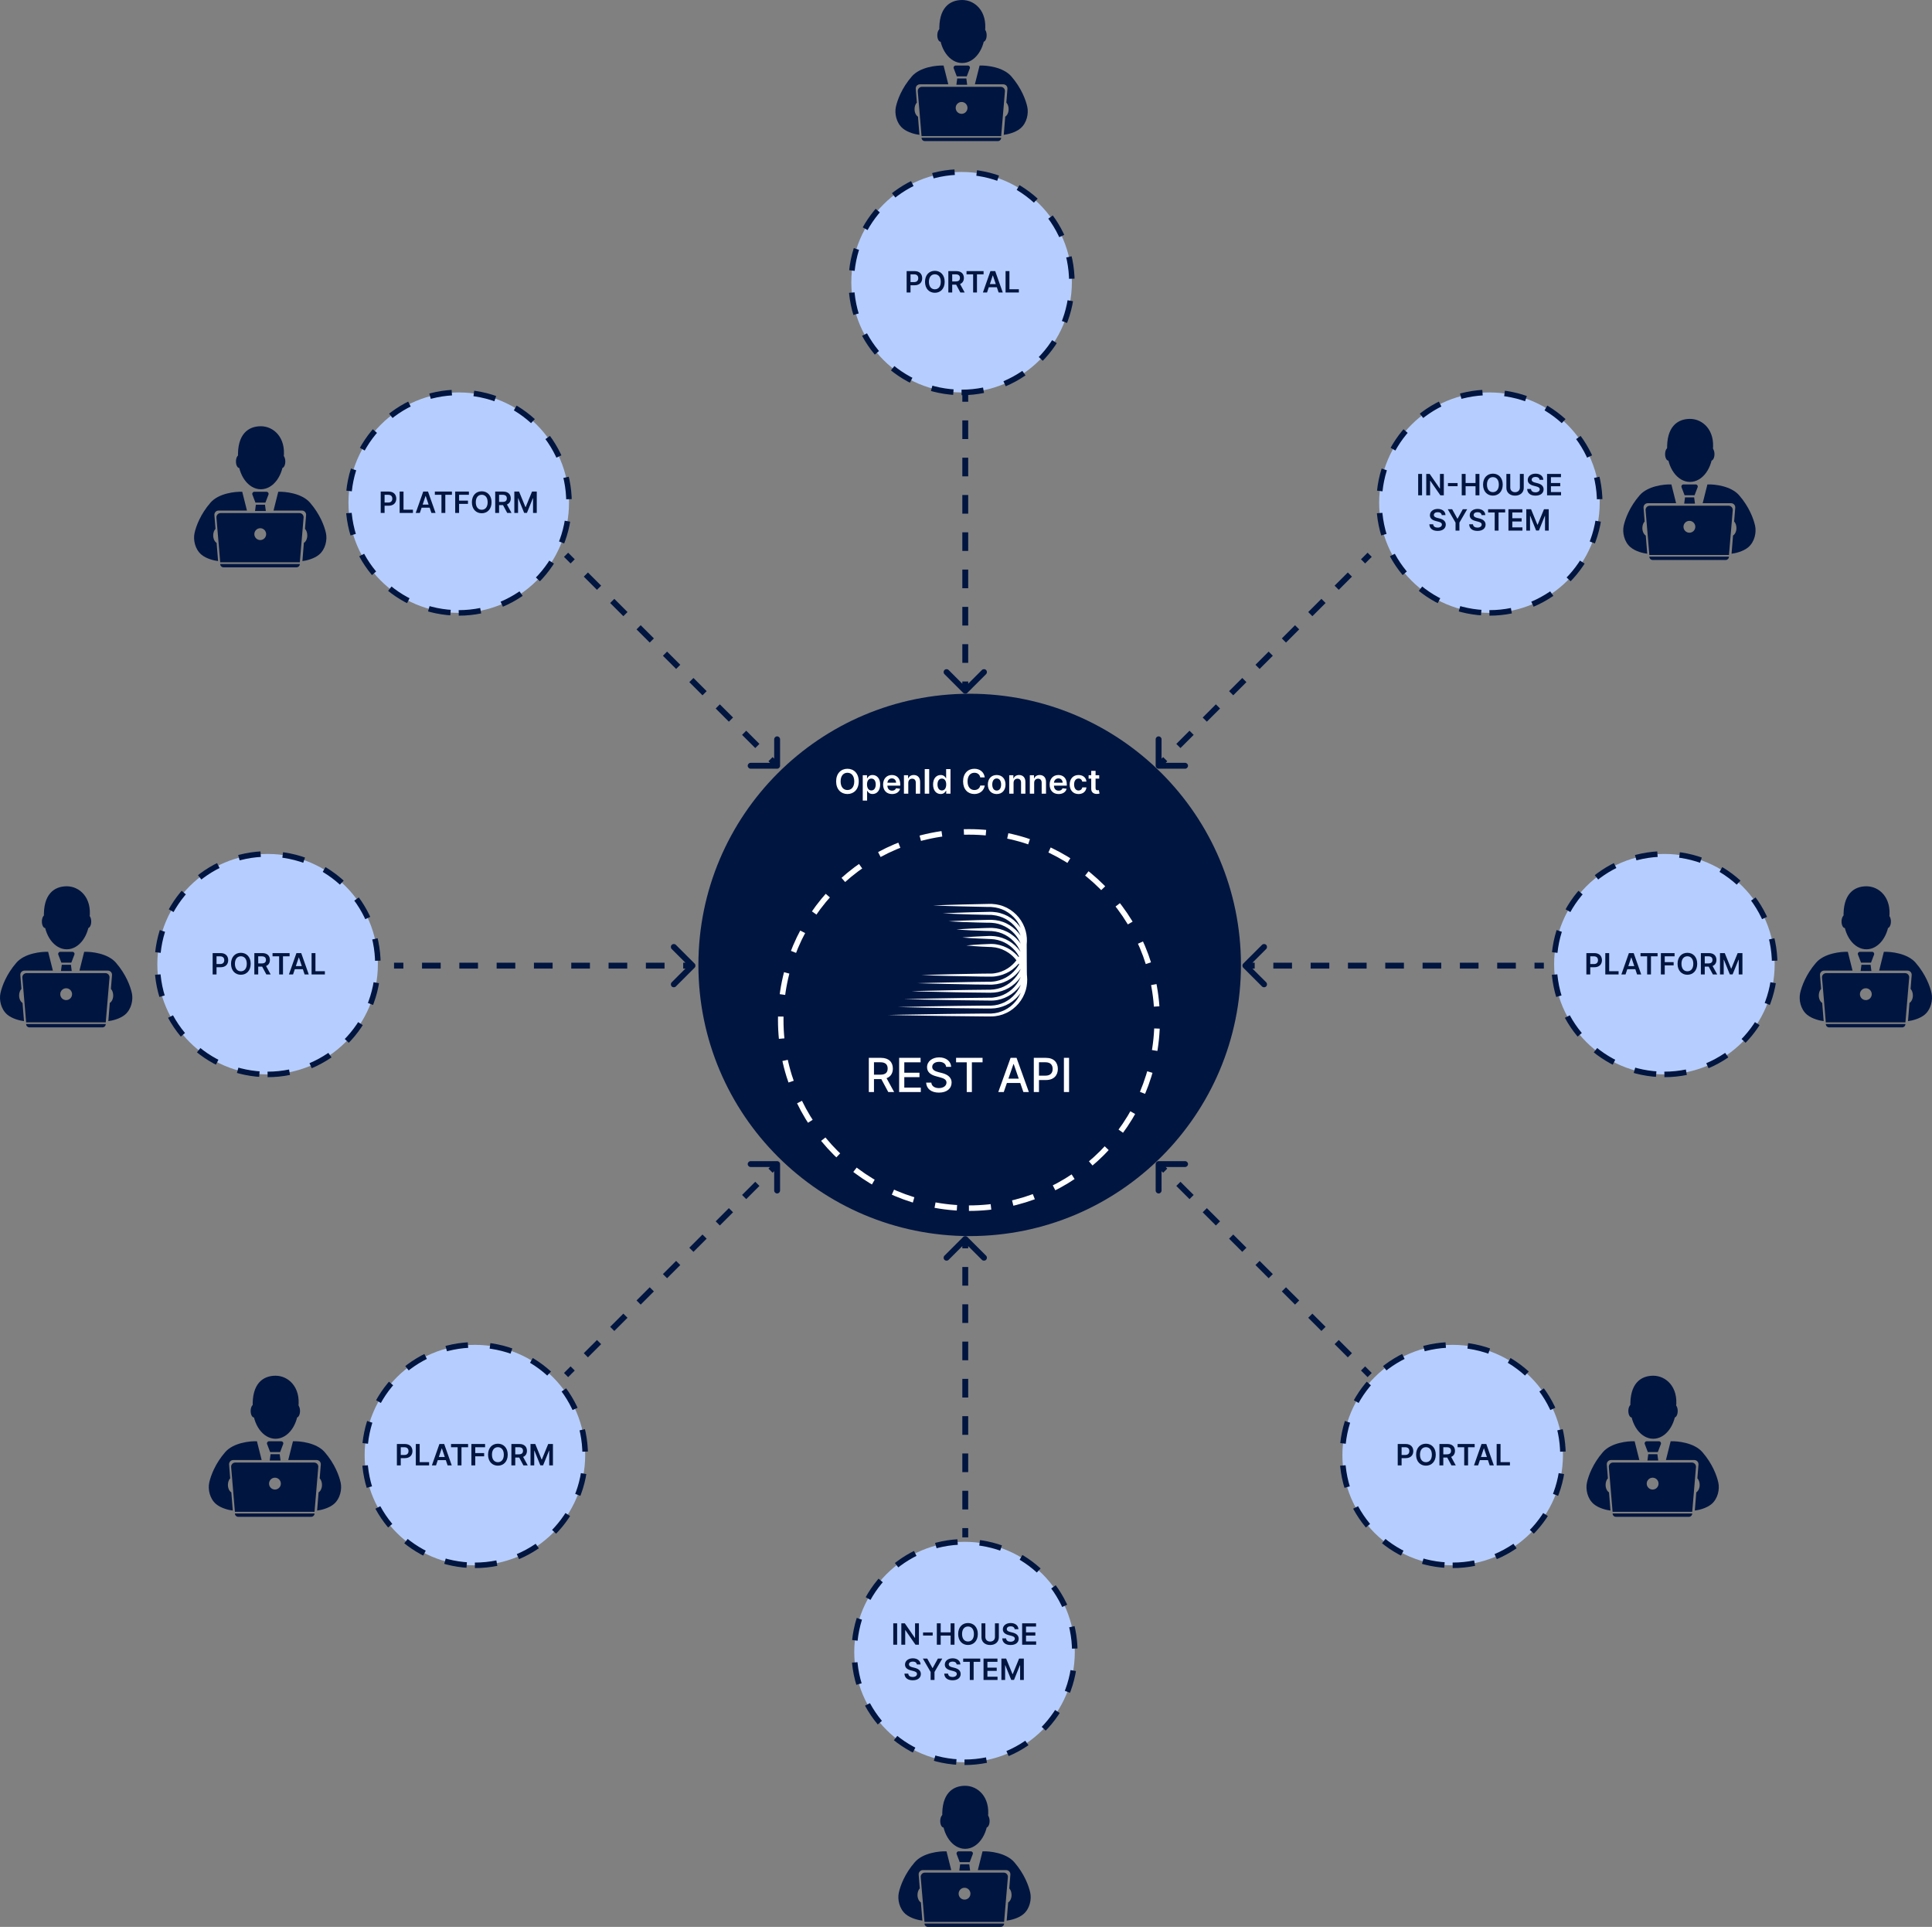 <svg width="700" height="698" viewBox="0 0 700 698" fill="none" xmlns="http://www.w3.org/2000/svg">
<rect x="0" y="0" width="700" height="698" fill="#808080" stroke="none"/>
<g clip-path="url(#clip0)">
<path d="M450.841 349.422C450.633 349.63 450.633 349.967 450.841 350.175L454.231 353.563C454.439 353.771 454.777 353.771 454.985 353.563C455.193 353.355 455.193 353.018 454.985 352.81L451.971 349.798L454.985 346.786C455.193 346.579 455.193 346.241 454.985 346.034C454.777 345.825 454.439 345.825 454.231 346.034L450.841 349.422ZM559.361 349.266H555.983V350.331H559.361V349.266ZM549.223 349.266H542.463V350.331H549.223V349.266ZM535.702 349.266H528.945V350.331H535.702V349.266ZM522.187 349.266H515.427V350.331H522.187V349.266ZM508.669 349.266H501.91V350.331H508.669V349.266ZM495.151 349.266H488.392V350.331H495.151V349.266ZM481.633 349.266H474.874V350.331H481.633V349.266ZM468.115 349.266H461.356V350.331H468.115V349.266ZM454.597 349.266H451.218V350.331H454.597V349.266ZM450.464 349.046C450.048 349.461 450.048 350.135 450.464 350.551L457.245 357.328C457.661 357.744 458.335 357.744 458.751 357.328C459.168 356.912 459.168 356.238 458.751 355.822L452.724 349.798L458.751 343.775C459.168 343.359 459.168 342.685 458.751 342.269C458.335 341.853 457.661 341.853 457.245 342.269L450.464 349.046ZM559.361 348.734H555.983V350.863H559.361V348.734ZM549.223 348.734H542.463V350.863H549.223V348.734ZM535.702 348.734H528.945V350.863H535.702V348.734ZM522.187 348.734H515.427V350.863H522.187V348.734ZM508.669 348.734H501.91V350.863H508.669V348.734ZM495.151 348.734H488.392V350.863H495.151V348.734ZM481.633 348.734H474.874V350.863H481.633V348.734ZM468.115 348.734H461.356V350.863H468.115V348.734ZM454.597 348.734H451.218V350.863H454.597V348.734Z" fill="#001540"/>
<path d="M350.111 448.452C349.903 448.244 349.566 448.244 349.358 448.452L345.968 451.84C345.759 452.048 345.759 452.385 345.968 452.593C346.175 452.801 346.513 452.801 346.721 452.593L349.735 449.581L352.748 452.593C352.956 452.801 353.294 452.801 353.501 452.593C353.71 452.385 353.71 452.048 353.501 451.84L350.111 448.452ZM350.267 556.909V553.534H349.202V556.909H350.267ZM350.267 546.777V540.021H349.202V546.777H350.267ZM350.267 533.265V526.511H349.202V533.265H350.267ZM350.267 519.757V513.001H349.202V519.757H350.267ZM350.267 506.246V499.491H349.202V506.246H350.267ZM350.267 492.736V485.981H349.202V492.736H350.267ZM350.267 479.226V472.471H349.202V479.226H350.267ZM350.267 465.716V458.961H349.202V465.716H350.267ZM350.267 452.206V448.828H349.202V452.206H350.267ZM350.488 448.076C350.072 447.66 349.397 447.66 348.981 448.076L342.201 454.852C341.785 455.268 341.785 455.942 342.201 456.358C342.617 456.774 343.291 456.774 343.707 456.358L349.735 450.334L355.762 456.358C356.178 456.774 356.852 456.774 357.268 456.358C357.684 455.942 357.684 455.268 357.268 454.852L350.488 448.076ZM350.8 556.909V553.534H348.669V556.909H350.8ZM350.8 546.777V540.021H348.669V546.777H350.8ZM350.8 533.265V526.511H348.669V533.265H350.8ZM350.8 519.757V513.001H348.669V519.757H350.8ZM350.8 506.246V499.491H348.669V506.246H350.8ZM350.8 492.736V485.981H348.669V492.736H350.8ZM350.8 479.226V472.471H348.669V479.226H350.8ZM350.8 465.716V458.961H348.669V465.716H350.8ZM350.8 452.206V448.828H348.669V452.206H350.8Z" fill="#001540"/>
<path d="M350.111 250.613C349.903 250.821 349.566 250.821 349.358 250.613L345.968 247.224C345.759 247.017 345.759 246.679 345.968 246.471C346.175 246.263 346.513 246.263 346.721 246.471L349.735 249.483L352.748 246.471C352.956 246.263 353.294 246.263 353.501 246.471C353.71 246.679 353.71 247.017 353.501 247.224L350.111 250.613ZM350.267 142.155V145.533H349.202V142.155H350.267ZM350.267 152.288V159.043H349.202V152.288H350.267ZM350.267 165.798V172.553H349.202V165.798H350.267ZM350.267 179.308V186.063H349.202V179.308H350.267ZM350.267 192.818V199.573H349.202V192.818H350.267ZM350.267 206.328V213.083H349.202V206.328H350.267ZM350.267 219.838V226.594H349.202V219.838H350.267ZM350.267 233.348V240.104H349.202V233.348H350.267ZM350.267 246.858V250.236H349.202V246.858H350.267ZM350.488 250.989C350.072 251.405 349.397 251.405 348.981 250.989L342.201 244.212C341.785 243.797 341.785 243.122 342.201 242.707C342.617 242.291 343.291 242.291 343.707 242.707L349.735 248.73L355.762 242.707C356.178 242.291 356.852 242.291 357.268 242.707C357.684 243.122 357.684 243.797 357.268 244.212L350.488 250.989ZM350.8 142.155V145.533H348.669V142.155H350.8ZM350.8 152.288V159.043H348.669V152.288H350.8ZM350.8 165.798V172.553H348.669V165.798H350.8ZM350.8 179.308V186.063H348.669V179.308H350.8ZM350.8 192.818V199.573H348.669V192.818H350.8ZM350.8 206.328V213.083H348.669V206.328H350.8ZM350.8 219.838V226.594H348.669V219.838H350.8ZM350.8 233.348V240.104H348.669V233.348H350.8ZM350.8 246.858V250.236H348.669V246.858H350.8Z" fill="#001540"/>
<path d="M419.786 421.143C419.492 421.143 419.253 421.381 419.253 421.675V426.467C419.253 426.761 419.492 426.999 419.786 426.999C420.081 426.999 420.319 426.761 420.319 426.467V422.208H424.581C424.875 422.208 425.113 421.97 425.113 421.675C425.113 421.381 424.875 421.143 424.581 421.143H419.786ZM496.632 497.724L494.242 495.335L493.489 496.088L495.878 498.477L496.632 497.724ZM489.463 490.559L484.684 485.782L483.93 486.535L488.71 491.312L489.463 490.559ZM479.904 481.006L475.125 476.229L474.371 476.982L479.151 481.759L479.904 481.006ZM470.345 471.453L465.566 466.676L464.813 467.429L469.592 472.205L470.345 471.453ZM460.787 461.899L456.008 457.123L455.254 457.876L460.033 462.652L460.787 461.899ZM451.229 452.346L446.449 447.57L445.696 448.323L450.475 453.1L451.229 452.346ZM441.67 442.794L436.89 438.017L436.137 438.77L440.917 443.546L441.67 442.794ZM432.111 433.24L427.332 428.464L426.578 429.217L431.358 433.993L432.111 433.24ZM422.553 423.687L420.163 421.299L419.41 422.052L421.799 424.44L422.553 423.687ZM419.786 420.61C419.198 420.61 418.721 421.087 418.721 421.675V431.259C418.721 431.847 419.198 432.324 419.786 432.324C420.375 432.324 420.852 431.847 420.852 431.259V422.74H429.375C429.964 422.74 430.441 422.264 430.441 421.675C430.441 421.087 429.964 420.61 429.375 420.61H419.786ZM497.008 497.347L494.619 494.959L493.112 496.464L495.502 498.853L497.008 497.347ZM489.839 490.182L485.06 485.406L483.553 486.912L488.333 491.688L489.839 490.182ZM480.281 480.629L475.502 475.852L473.995 477.359L478.774 482.135L480.281 480.629ZM470.722 471.076L465.943 466.3L464.436 467.805L469.216 472.582L470.722 471.076ZM461.164 461.523L456.384 456.747L454.878 458.252L459.657 463.029L461.164 461.523ZM451.605 451.97L446.826 447.193L445.319 448.699L450.098 453.476L451.605 451.97ZM442.047 442.417L437.267 437.64L435.76 439.146L440.539 443.923L442.047 442.417ZM432.488 432.864L427.709 428.087L426.202 429.593L430.981 434.37L432.488 432.864ZM422.929 423.311L420.539 420.922L419.033 422.429L421.423 424.816L422.929 423.311Z" fill="#001540"/>
<path d="M419.786 277.922C419.492 277.922 419.253 277.684 419.253 277.39V272.598C419.253 272.303 419.492 272.065 419.786 272.065C420.081 272.065 420.319 272.303 420.319 272.598V276.857H424.581C424.875 276.857 425.113 277.095 425.113 277.39C425.113 277.684 424.875 277.922 424.581 277.922H419.786ZM496.632 201.341L494.242 203.73L493.489 202.977L495.878 200.588L496.632 201.341ZM489.463 208.506L484.684 213.283L483.93 212.529L488.71 207.753L489.463 208.506ZM479.904 218.059L475.125 222.836L474.371 222.083L479.151 217.306L479.904 218.059ZM470.345 227.612L465.566 232.389L464.813 231.636L469.592 226.859L470.345 227.612ZM460.787 237.165L456.008 241.942L455.254 241.189L460.033 236.413L460.787 237.165ZM451.229 246.719L446.449 251.495L445.696 250.742L450.475 245.965L451.229 246.719ZM441.67 256.271L436.89 261.048L436.137 260.295L440.917 255.518L441.67 256.271ZM432.111 265.824L427.332 270.601L426.578 269.848L431.358 265.072L432.111 265.824ZM422.553 275.378L420.163 277.766L419.41 277.013L421.799 274.625L422.553 275.378ZM419.786 278.454C419.198 278.454 418.721 277.977 418.721 277.39V267.806C418.721 267.218 419.198 266.741 419.786 266.741C420.375 266.741 420.852 267.218 420.852 267.806V276.325H429.375C429.964 276.325 430.441 276.801 430.441 277.39C430.441 277.977 429.964 278.454 429.375 278.454H419.786ZM497.008 201.718L494.619 204.106L493.112 202.6L495.502 200.212L497.008 201.718ZM489.839 208.882L485.06 213.659L483.553 212.153L488.333 207.377L489.839 208.882ZM480.281 218.436L475.502 223.212L473.995 221.706L478.774 216.93L480.281 218.436ZM470.722 227.989L465.943 232.765L464.436 231.259L469.216 226.483L470.722 227.989ZM461.164 237.542L456.384 242.318L454.878 240.813L459.657 236.036L461.164 237.542ZM451.605 247.095L446.826 251.871L445.319 250.366L450.098 245.589L451.605 247.095ZM442.047 256.648L437.267 261.425L435.76 259.919L440.539 255.142L442.047 256.648ZM432.488 266.201L427.709 270.978L426.202 269.472L430.981 264.695L432.488 266.201ZM422.929 275.754L420.539 278.142L419.033 276.636L421.423 274.248L422.929 275.754Z" fill="#001540"/>
<path d="M281.568 421.143C281.862 421.143 282.101 421.381 282.101 421.675V426.467C282.101 426.761 281.862 426.999 281.568 426.999C281.273 426.999 281.035 426.761 281.035 426.467V422.208H276.773C276.479 422.208 276.241 421.97 276.241 421.675C276.241 421.381 276.479 421.143 276.773 421.143H281.568ZM204.722 497.724L207.112 495.335L207.865 496.088L205.476 498.477L204.722 497.724ZM211.891 490.559L216.67 485.782L217.424 486.535L212.644 491.312L211.891 490.559ZM221.45 481.006L226.229 476.229L226.982 476.982L222.203 481.759L221.45 481.006ZM231.009 471.453L235.788 466.676L236.541 467.429L231.762 472.205L231.009 471.453ZM240.567 461.899L245.346 457.123L246.1 457.876L241.321 462.652L240.567 461.899ZM250.125 452.346L254.905 447.57L255.658 448.323L250.879 453.1L250.125 452.346ZM259.684 442.794L264.464 438.017L265.217 438.77L260.437 443.546L259.684 442.794ZM269.243 433.24L274.022 428.464L274.776 429.217L269.996 433.993L269.243 433.24ZM278.801 423.687L281.191 421.299L281.944 422.052L279.555 424.44L278.801 423.687ZM281.568 420.61C282.156 420.61 282.633 421.087 282.633 421.675V431.259C282.633 431.847 282.156 432.324 281.568 432.324C280.979 432.324 280.502 431.847 280.502 431.259V422.74H271.979C271.39 422.74 270.913 422.264 270.913 421.675C270.913 421.087 271.39 420.61 271.979 420.61H281.568ZM204.346 497.347L206.735 494.959L208.242 496.464L205.852 498.853L204.346 497.347ZM211.515 490.182L216.294 485.406L217.801 486.912L213.021 491.688L211.515 490.182ZM221.073 480.629L225.852 475.852L227.359 477.359L222.58 482.135L221.073 480.629ZM230.632 471.076L235.411 466.3L236.918 467.805L232.138 472.582L230.632 471.076ZM240.19 461.523L244.97 456.747L246.476 458.252L241.697 463.029L240.19 461.523ZM249.749 451.97L254.528 447.193L256.035 448.699L251.256 453.476L249.749 451.97ZM259.307 442.417L264.087 437.64L265.594 439.146L260.814 443.923L259.307 442.417ZM268.866 432.864L273.645 428.087L275.152 429.593L270.373 434.37L268.866 432.864ZM278.425 423.311L280.814 420.922L282.321 422.429L279.931 424.816L278.425 423.311Z" fill="#001540"/>
<path d="M281.568 277.922C281.862 277.922 282.101 277.684 282.101 277.39V272.598C282.101 272.303 281.862 272.065 281.568 272.065C281.273 272.065 281.035 272.303 281.035 272.598V276.857H276.773C276.479 276.857 276.241 277.095 276.241 277.39C276.241 277.684 276.479 277.922 276.773 277.922H281.568ZM204.722 201.341L207.112 203.73L207.865 202.977L205.476 200.588L204.722 201.341ZM211.891 208.506L216.67 213.283L217.424 212.529L212.644 207.753L211.891 208.506ZM221.45 218.059L226.229 222.836L226.982 222.083L222.203 217.306L221.45 218.059ZM231.009 227.612L235.788 232.389L236.541 231.636L231.762 226.859L231.009 227.612ZM240.567 237.165L245.346 241.942L246.1 241.189L241.321 236.413L240.567 237.165ZM250.125 246.719L254.905 251.495L255.658 250.742L250.879 245.965L250.125 246.719ZM259.684 256.271L264.464 261.048L265.217 260.295L260.437 255.518L259.684 256.271ZM269.243 265.824L274.022 270.601L274.776 269.848L269.996 265.072L269.243 265.824ZM278.801 275.378L281.191 277.766L281.944 277.013L279.555 274.625L278.801 275.378ZM281.568 278.454C282.156 278.454 282.633 277.977 282.633 277.39V267.806C282.633 267.218 282.156 266.741 281.568 266.741C280.979 266.741 280.502 267.218 280.502 267.806V276.325H271.979C271.39 276.325 270.913 276.801 270.913 277.39C270.913 277.977 271.39 278.454 271.979 278.454H281.568ZM204.346 201.718L206.735 204.106L208.242 202.6L205.852 200.212L204.346 201.718ZM211.515 208.882L216.294 213.659L217.801 212.153L213.021 207.377L211.515 208.882ZM221.073 218.436L225.852 223.212L227.359 221.706L222.58 216.93L221.073 218.436ZM230.632 227.989L235.411 232.765L236.918 231.259L232.138 226.483L230.632 227.989ZM240.19 237.542L244.97 242.318L246.476 240.813L241.697 236.036L240.19 237.542ZM249.749 247.095L254.528 251.871L256.035 250.366L251.256 245.589L249.749 247.095ZM259.307 256.648L264.087 261.425L265.594 259.919L260.814 255.142L259.307 256.648ZM268.866 266.201L273.645 270.978L275.152 269.472L270.373 264.695L268.866 266.201ZM278.425 275.754L280.814 278.142L282.321 276.636L279.931 274.248L278.425 275.754Z" fill="#001540"/>
<path d="M251.289 349.422C251.498 349.63 251.498 349.967 251.289 350.175L247.899 353.563C247.691 353.771 247.353 353.771 247.146 353.563C246.937 353.355 246.937 353.018 247.146 352.81L250.159 349.798L247.146 346.786C246.937 346.579 246.937 346.241 247.146 346.034C247.353 345.825 247.691 345.825 247.899 346.034L251.289 349.422ZM142.77 349.266H146.149V350.331H142.77V349.266ZM152.908 349.266H159.667V350.331H152.908V349.266ZM166.426 349.266H173.185V350.331H166.426V349.266ZM179.944 349.266H186.703V350.331H179.944V349.266ZM193.461 349.266H200.221V350.331H193.461V349.266ZM206.979 349.266H213.739V350.331H206.979V349.266ZM220.497 349.266H227.256V350.331H220.497V349.266ZM234.015 349.266H240.774V350.331H234.015V349.266ZM247.533 349.266H250.913V350.331H247.533V349.266ZM251.666 349.046C252.082 349.461 252.082 350.135 251.666 350.551L244.885 357.328C244.469 357.744 243.795 357.744 243.379 357.328C242.963 356.912 242.963 356.238 243.379 355.822L249.406 349.798L243.379 343.775C242.963 343.359 242.963 342.685 243.379 342.269C243.795 341.853 244.469 341.853 244.885 342.269L251.666 349.046ZM142.77 348.734H146.149V350.863H142.77V348.734ZM152.908 348.734H159.667V350.863H152.908V348.734ZM166.426 348.734H173.185V350.863H166.426V348.734ZM179.944 348.734H186.703V350.863H179.944V348.734ZM193.461 348.734H200.221V350.863H193.461V348.734ZM206.979 348.734H213.739V350.863H206.979V348.734ZM220.497 348.734H227.256V350.863H220.497V348.734ZM234.015 348.734H240.774V350.863H234.015V348.734ZM247.533 348.734H250.913V350.863H247.533V348.734Z" fill="#001540"/>
<path d="M351.333 447.763C405.615 447.763 449.62 403.783 449.62 349.532C449.62 295.28 405.615 251.301 351.333 251.301C297.05 251.301 253.045 295.28 253.045 349.532C253.045 403.783 297.05 447.763 351.333 447.763Z" fill="#001540"/>
<path d="M351.066 437.648C388.725 437.648 419.254 407.136 419.254 369.498C419.254 331.86 388.725 301.349 351.066 301.349C313.406 301.349 282.877 331.86 282.877 369.498C282.877 407.136 313.406 437.648 351.066 437.648Z" fill="#001540" stroke="white" stroke-width="2" stroke-dasharray="8 8"/>
<path d="M603.044 389.198C625.11 389.198 642.998 371.32 642.998 349.266C642.998 327.213 625.11 309.335 603.044 309.335C580.978 309.335 563.09 327.213 563.09 349.266C563.09 371.32 580.978 389.198 603.044 389.198Z" fill="#B6CEFF" stroke="#001540" stroke-width="2" stroke-dasharray="8 8"/>
<path d="M574.773 352.994H576.18V350.377H577.661C579.451 350.377 580.415 349.303 580.415 347.813C580.415 346.335 579.461 345.25 577.682 345.25H574.773V352.994ZM576.18 349.223V346.421H577.464C578.518 346.421 578.982 346.989 578.982 347.813C578.982 348.637 578.518 349.223 577.474 349.223H576.18ZM581.63 352.994H586.445V351.817H583.036V345.25H581.63V352.994ZM588.955 352.994L589.594 351.084H592.508L593.147 352.994H594.649L591.916 345.25H590.18L587.452 352.994H588.955ZM589.972 349.957L591.016 346.838H591.08L592.13 349.957H589.972ZM594.388 346.425H596.786V352.994H598.176V346.425H600.573V345.25H594.388V346.425ZM601.767 352.994H603.168V349.704H606.391V348.528H603.168V346.425H606.726V345.25H601.767V352.994ZM614.93 349.121C614.93 346.618 613.401 345.144 611.372 345.144C609.337 345.144 607.813 346.618 607.813 349.121C607.813 351.621 609.337 353.099 611.372 353.099C613.401 353.099 614.93 351.625 614.93 349.121ZM613.519 349.121C613.519 350.884 612.634 351.84 611.372 351.84C610.109 351.84 609.225 350.884 609.225 349.121C609.225 347.359 610.109 346.403 611.372 346.403C612.634 346.403 613.519 347.359 613.519 349.121ZM616.257 352.994H617.663V350.157H619.091L620.614 352.994H622.181L620.503 349.923C621.414 349.556 621.898 348.777 621.898 347.726C621.898 346.248 620.945 345.25 619.165 345.25H616.257V352.994ZM617.663 348.993V346.421H618.947C619.996 346.421 620.465 346.902 620.465 347.726C620.465 348.55 619.996 348.993 618.958 348.993H617.663ZM623.188 345.25V352.994H624.535V347.662H624.605L626.746 352.971H627.753L629.894 347.673H629.969V352.994H631.317V345.25H629.596L627.295 350.861H627.204L624.908 345.25H623.188Z" fill="#001540"/>
<path d="M166.21 222.018C188.276 222.018 206.165 204.14 206.165 182.087C206.165 160.033 188.276 142.155 166.21 142.155C144.144 142.155 126.256 160.033 126.256 182.087C126.256 204.14 144.144 222.018 166.21 222.018Z" fill="#B6CEFF" stroke="#001540" stroke-width="2" stroke-dasharray="8 8"/>
<path d="M137.939 185.814H139.343V183.197H140.826C142.616 183.197 143.577 182.123 143.577 180.633C143.577 179.155 142.627 178.07 140.845 178.07H137.939V185.814ZM139.343 182.044V179.242H140.629C141.681 179.242 142.146 179.809 142.146 180.633C142.146 181.458 141.681 182.044 140.637 182.044H139.343ZM144.796 185.814H149.613V184.638H146.2V178.07H144.796V185.814ZM152.117 185.814L152.757 183.904H155.67L156.313 185.814H157.812L155.08 178.07H153.347L150.619 185.814H152.117ZM153.135 182.777L154.183 179.658H154.243L155.292 182.777H153.135ZM157.555 179.245H159.95V185.814H161.343V179.245H163.738V178.07H157.555V179.245ZM164.929 185.814H166.333V182.524H169.553V181.348H166.333V179.245H169.893V178.07H164.929V185.814ZM178.096 181.942C178.096 179.439 176.567 177.964 174.535 177.964C172.5 177.964 170.975 179.439 170.975 181.942C170.975 184.441 172.5 185.92 174.535 185.92C176.567 185.92 178.096 184.445 178.096 181.942ZM176.685 181.942C176.685 183.704 175.8 184.661 174.535 184.661C173.276 184.661 172.386 183.704 172.386 181.942C172.386 180.18 173.276 179.223 174.535 179.223C175.8 179.223 176.685 180.18 176.685 181.942ZM179.423 185.814H180.827V182.978H182.257L183.778 185.814H185.344L183.669 182.743C184.58 182.377 185.061 181.598 185.061 180.547C185.061 179.068 184.107 178.07 182.329 178.07H179.423V185.814ZM180.827 181.813V179.242H182.113C183.161 179.242 183.631 179.722 183.631 180.547C183.631 181.371 183.161 181.813 182.121 181.813H180.827ZM186.353 178.07V185.814H187.7V180.482H187.772L189.913 185.791H190.919L193.061 180.493H193.133V185.814H194.48V178.07H192.762L190.462 183.681H190.371L188.07 178.07H186.353Z" fill="#001540"/>
<path d="M172.07 567.025C194.136 567.025 212.024 549.147 212.024 527.093C212.024 505.04 194.136 487.162 172.07 487.162C150.003 487.162 132.115 505.04 132.115 527.093C132.115 549.147 150.003 567.025 172.07 567.025Z" fill="#B6CEFF" stroke="#001540" stroke-width="2" stroke-dasharray="8 8"/>
<path d="M143.801 530.821H145.204V528.204H146.688C148.477 528.204 149.438 527.13 149.438 525.64C149.438 524.162 148.488 523.077 146.706 523.077H143.801V530.821ZM145.204 527.051V524.249H146.49C147.543 524.249 148.008 524.816 148.008 525.64C148.008 526.464 147.543 527.051 146.498 527.051H145.204ZM150.657 530.821H155.474V529.645H152.061V523.077H150.657V530.821ZM157.979 530.821L158.618 528.911H161.531L162.174 530.821H163.673L160.941 523.077H159.208L156.48 530.821H157.979ZM158.996 527.784L160.045 524.665H160.105L161.153 527.784H158.996ZM163.416 524.252H165.811V530.821H167.204V524.252H169.599V523.077H163.416V524.252ZM170.791 530.821H172.194V527.531H175.414V526.355H172.194V524.252H175.755V523.077H170.791V530.821ZM183.958 526.948C183.958 524.446 182.429 522.971 180.397 522.971C178.361 522.971 176.837 524.446 176.837 526.948C176.837 529.448 178.361 530.927 180.397 530.927C182.429 530.927 183.958 529.452 183.958 526.948ZM182.546 526.948C182.546 528.711 181.661 529.667 180.397 529.667C179.137 529.667 178.248 528.711 178.248 526.948C178.248 525.187 179.137 524.23 180.397 524.23C181.661 524.23 182.546 525.187 182.546 526.948ZM185.285 530.821H186.688V527.984H188.118L189.64 530.821H191.206L189.53 527.75C190.441 527.383 190.922 526.604 190.922 525.553C190.922 524.075 189.968 523.077 188.19 523.077H185.285V530.821ZM186.688 526.82V524.249H187.975C189.023 524.249 189.492 524.729 189.492 525.553C189.492 526.378 189.023 526.82 187.982 526.82H186.688ZM192.214 523.077V530.821H193.561V525.489H193.633L195.774 530.798H196.781L198.922 525.5H198.994V530.821H200.341V523.077H198.623L196.323 528.688H196.232L193.932 523.077H192.214Z" fill="#001540"/>
<path d="M539.65 222.018C561.716 222.018 579.604 204.14 579.604 182.087C579.604 160.033 561.716 142.155 539.65 142.155C517.583 142.155 499.695 160.033 499.695 182.087C499.695 204.14 517.583 222.018 539.65 222.018Z" fill="#B6CEFF" stroke="#001540" stroke-width="2" stroke-dasharray="8 8"/>
<path d="M515.234 171.681H513.83V179.425H515.234V171.681ZM523.122 171.681H521.726V176.96H521.657L518.01 171.681H516.754V179.425H518.158V174.15H518.222L521.873 179.425H523.122V171.681ZM528.113 174.99H524.625V176.117H528.113V174.99ZM529.614 179.425H531.018V176.135H534.611V179.425H536.017V171.681H534.611V174.959H531.018V171.681H529.614V179.425ZM544.466 175.553C544.466 173.05 542.937 171.575 540.907 171.575C538.872 171.575 537.343 173.05 537.343 175.553C537.343 178.053 538.872 179.531 540.907 179.531C542.937 179.531 544.466 178.056 544.466 175.553ZM543.054 175.553C543.054 177.315 542.17 178.272 540.907 178.272C539.645 178.272 538.755 177.315 538.755 175.553C538.755 173.791 539.645 172.834 540.907 172.834C542.17 172.834 543.054 173.791 543.054 175.553ZM550.678 171.681V176.623C550.678 177.595 550.001 178.291 548.936 178.291C547.87 178.291 547.199 177.595 547.199 176.623V171.681H545.793V176.74C545.793 178.404 547.044 179.542 548.936 179.542C550.827 179.542 552.084 178.404 552.084 176.74V171.681H550.678ZM557.821 173.81H559.169C559.143 172.502 558.029 171.575 556.378 171.575C554.753 171.575 553.528 172.49 553.533 173.859C553.533 174.971 554.321 175.61 555.6 175.939L556.479 176.166C557.315 176.378 557.869 176.638 557.869 177.24C557.869 177.901 557.241 178.344 556.324 178.344C555.445 178.344 554.764 177.95 554.71 177.137H553.325C553.384 178.677 554.529 179.542 556.335 179.542C558.194 179.542 559.27 178.616 559.276 177.251C559.27 175.909 558.162 175.296 556.996 175.02L556.271 174.838C555.637 174.687 554.945 174.419 554.955 173.772C554.961 173.189 555.483 172.762 556.356 172.762C557.193 172.762 557.747 173.152 557.821 173.81ZM560.528 179.425H565.599V178.249H561.929V176.135H565.306V174.959H561.929V172.857H565.567V171.681H560.528V179.425ZM522.375 186.588H523.725C523.699 185.28 522.583 184.353 520.933 184.353C519.307 184.353 518.084 185.268 518.088 186.637C518.088 187.749 518.879 188.388 520.154 188.717L521.036 188.944C521.872 189.156 522.424 189.417 522.428 190.018C522.424 190.679 521.796 191.122 520.881 191.122C520.003 191.122 519.321 190.728 519.265 189.915H517.884C517.941 191.455 519.087 192.32 520.892 192.32C522.75 192.32 523.828 191.394 523.831 190.029C523.828 188.687 522.719 188.074 521.554 187.798L520.827 187.616C520.192 187.465 519.503 187.197 519.511 186.55C519.515 185.968 520.037 185.541 520.914 185.541C521.751 185.541 522.303 185.93 522.375 186.588ZM524.553 184.459L527.372 189.314V192.203H528.772V189.314L531.591 184.459H530.005L528.11 187.885H528.034L526.139 184.459H524.553ZM536.795 186.588H538.148C538.121 185.28 537.003 184.353 535.356 184.353C533.726 184.353 532.505 185.268 532.509 186.637C532.509 187.749 533.3 188.388 534.573 188.717L535.458 188.944C536.294 189.156 536.843 189.417 536.848 190.018C536.843 190.679 536.219 191.122 535.303 191.122C534.424 191.122 533.742 190.728 533.684 189.915H532.305C532.361 191.455 533.508 192.32 535.314 192.32C537.173 192.32 538.249 191.394 538.254 190.029C538.249 188.687 537.141 188.074 535.974 187.798L535.25 187.616C534.611 187.465 533.923 187.197 533.934 186.55C533.934 185.968 534.456 185.541 535.335 185.541C536.172 185.541 536.726 185.93 536.795 186.588ZM539.165 185.635H541.557V192.203H542.953V185.635H545.345V184.459H539.165V185.635ZM546.538 192.203H551.61V191.027H547.939V188.913H551.317V187.737H547.939V185.635H551.578V184.459H546.538V192.203ZM553.011 184.459V192.203H554.359V186.872H554.428L556.57 192.18H557.576L559.718 186.883H559.787V192.203H561.135V184.459H559.42L557.118 190.07H557.028L554.726 184.459H553.011Z" fill="#001540"/>
<path d="M349.468 638.37C371.534 638.37 389.422 620.492 389.422 598.438C389.422 576.385 371.534 558.507 349.468 558.507C327.402 558.507 309.514 576.385 309.514 598.438C309.514 620.492 327.402 638.37 349.468 638.37Z" fill="#B6CEFF" stroke="#001540" stroke-width="2" stroke-dasharray="8 8"/>
<path d="M325.05 588.029H323.646V595.776H325.05V588.029ZM332.938 588.029H331.542V593.31H331.474L327.827 588.029H326.571V595.776H327.974V590.499H328.038L331.69 595.776H332.938V588.029ZM337.929 591.341H334.441V592.469H337.929V591.341ZM339.431 595.776H340.834V592.485H344.425V595.776H345.832V588.029H344.425V591.309H340.834V588.029H339.431V595.776ZM354.283 591.905C354.283 589.403 352.755 587.928 350.723 587.928C348.687 587.928 347.163 589.403 347.163 591.905C347.163 594.402 348.687 595.882 350.723 595.882C352.755 595.882 354.283 594.407 354.283 591.905ZM352.872 591.905C352.872 593.667 351.986 594.62 350.723 594.62C349.463 594.62 348.574 593.667 348.574 591.905C348.574 590.143 349.463 589.184 350.723 589.184C351.986 589.184 352.872 590.143 352.872 591.905ZM360.495 588.029V592.975C360.495 593.944 359.817 594.642 358.754 594.642C357.687 594.642 357.014 593.944 357.014 592.975V588.029H355.61V593.092C355.61 594.753 356.859 595.893 358.754 595.893C360.642 595.893 361.898 594.753 361.898 593.092V588.029H360.495ZM367.635 590.159H368.986C368.96 588.854 367.843 587.928 366.194 587.928C364.567 587.928 363.345 588.838 363.348 590.212C363.348 591.319 364.139 591.958 365.414 592.288L366.296 592.517C367.132 592.73 367.684 592.991 367.688 593.587C367.684 594.253 367.056 594.695 366.141 594.695C365.263 594.695 364.582 594.301 364.525 593.486H363.144C363.201 595.025 364.347 595.893 366.152 595.893C368.01 595.893 369.088 594.966 369.092 593.603C369.088 592.256 367.979 591.644 366.814 591.372L366.088 591.186C365.452 591.037 364.763 590.771 364.771 590.121C364.775 589.541 365.297 589.115 366.175 589.115C367.011 589.115 367.563 589.504 367.635 590.159ZM370.344 595.776H375.413V594.599H371.747V592.485H375.122V591.309H371.747V589.206H375.383V588.029H370.344V595.776ZM332.191 602.937H333.542C333.516 601.632 332.4 600.706 330.75 600.706C329.123 600.706 327.901 601.616 327.905 602.99C327.905 604.097 328.695 604.736 329.97 605.066L330.852 605.295C331.688 605.508 332.24 605.769 332.244 606.365C332.24 607.031 331.612 607.473 330.697 607.473C329.819 607.473 329.138 607.079 329.081 606.264H327.701C327.757 607.803 328.903 608.671 330.708 608.671C332.566 608.671 333.644 607.744 333.648 606.381C333.644 605.034 332.536 604.422 331.37 604.15L330.644 603.964C330.008 603.815 329.319 603.549 329.327 602.899C329.331 602.319 329.853 601.893 330.731 601.893C331.567 601.893 332.119 602.282 332.191 602.937ZM334.37 600.807L337.188 605.663V608.554H338.588V605.663L341.407 600.807H339.822L337.926 604.236H337.851L335.955 600.807H334.37ZM346.612 602.937H347.963C347.937 601.632 346.821 600.706 345.171 600.706C343.544 600.706 342.322 601.616 342.325 602.99C342.325 604.097 343.117 604.736 344.391 605.066L345.273 605.295C346.109 605.508 346.662 605.769 346.666 606.365C346.662 607.031 346.034 607.473 345.118 607.473C344.24 607.473 343.559 607.079 343.502 606.264H342.121C342.178 607.803 343.324 608.671 345.129 608.671C346.987 608.671 348.065 607.744 348.069 606.381C348.065 605.034 346.957 604.422 345.791 604.15L345.065 603.964C344.429 603.815 343.741 603.549 343.748 602.899C343.752 602.319 344.274 601.893 345.152 601.893C345.988 601.893 346.54 602.282 346.612 602.937ZM348.98 601.984H351.375V608.554H352.767V601.984H355.162V600.807H348.98V601.984ZM356.354 608.554H361.424V607.377H357.758V605.263H361.133V604.087H357.758V601.984H361.394V600.807H356.354V608.554ZM362.826 600.807V608.554H364.173V603.224H364.245L366.386 608.532H367.393L369.534 603.235H369.606V608.554H370.953V600.807H369.235L366.935 606.419H366.844L364.544 600.807H362.826Z" fill="#001540"/>
<path d="M348.402 142.156C370.468 142.156 388.356 124.278 388.356 102.224C388.356 80.171 370.468 62.293 348.402 62.293C326.335 62.293 308.447 80.171 308.447 102.224C308.447 124.278 326.335 142.156 348.402 142.156Z" fill="#B6CEFF" stroke="#001540" stroke-width="2" stroke-dasharray="8 8"/>
<path d="M328.492 105.952H329.896V103.335H331.379C333.168 103.335 334.129 102.261 334.129 100.771C334.129 99.293 333.18 98.207 331.398 98.207H328.492V105.952ZM329.896 102.181V99.379H331.182C332.234 99.379 332.7 99.947 332.7 100.771C332.7 101.595 332.234 102.181 331.19 102.181H329.896ZM342.273 102.079C342.273 99.576 340.744 98.102 338.713 98.102C336.677 98.102 335.152 99.576 335.152 102.079C335.152 104.579 336.677 106.057 338.713 106.057C340.744 106.057 342.273 104.583 342.273 102.079ZM340.862 102.079C340.862 103.842 339.976 104.798 338.713 104.798C337.453 104.798 336.563 103.842 336.563 102.079C336.563 100.317 337.453 99.361 338.713 99.361C339.976 99.361 340.862 100.317 340.862 102.079ZM343.6 105.952H345.003V103.115H346.434L347.955 105.952H349.521L347.845 102.881C348.757 102.514 349.238 101.735 349.238 100.684C349.238 99.206 348.284 98.207 346.506 98.207H343.6V105.952ZM345.003 101.951V99.379H346.29C347.338 99.379 347.807 99.86 347.807 100.684C347.807 101.509 347.338 101.951 346.297 101.951H345.003ZM350.189 99.383H352.584V105.952H353.976V99.383H356.371V98.207H350.189V99.383ZM357.622 105.952L358.261 104.042H361.174L361.818 105.952H363.316L360.584 98.207H358.852L356.124 105.952H357.622ZM358.64 102.915L359.687 99.796H359.748L360.796 102.915H358.64ZM364.337 105.952H369.153V104.775H365.74V98.207H364.337V105.952Z" fill="#001540"/>
<path d="M96.956 389.198C119.022 389.198 136.911 371.32 136.911 349.266C136.911 327.213 119.022 309.335 96.956 309.335C74.89 309.335 57.002 327.213 57.002 349.266C57.002 371.32 74.89 389.198 96.956 389.198Z" fill="#B6CEFF" stroke="#001540" stroke-width="2" stroke-dasharray="8 8"/>
<path d="M77.047 352.994H78.451V350.377H79.934C81.723 350.377 82.684 349.303 82.684 347.813C82.684 346.335 81.735 345.25 79.953 345.25H77.047V352.994ZM78.451 349.223V346.421H79.737C80.789 346.421 81.254 346.989 81.254 347.813C81.254 348.637 80.789 349.223 79.745 349.223H78.451ZM90.827 349.121C90.827 346.618 89.299 345.144 87.267 345.144C85.232 345.144 83.707 346.618 83.707 349.121C83.707 351.621 85.232 353.099 87.267 353.099C89.299 353.099 90.827 351.625 90.827 349.121ZM89.416 349.121C89.416 350.884 88.531 351.84 87.267 351.84C86.007 351.84 85.118 350.884 85.118 349.121C85.118 347.359 86.007 346.403 87.267 346.403C88.531 346.403 89.416 347.359 89.416 349.121ZM92.154 352.994H93.558V350.157H94.989L96.509 352.994H98.076L96.4 349.923C97.312 349.556 97.792 348.777 97.792 347.726C97.792 346.248 96.839 345.25 95.06 345.25H92.154V352.994ZM93.558 348.993V346.421H94.845C95.892 346.421 96.362 346.902 96.362 347.726C96.362 348.55 95.892 348.993 94.852 348.993H93.558ZM98.744 346.425H101.139V352.994H102.531V346.425H104.926V345.25H98.744V346.425ZM106.176 352.994L106.816 351.084H109.729L110.373 352.994H111.871L109.139 345.25H107.406L104.678 352.994H106.176ZM107.194 349.957L108.242 346.838H108.303L109.351 349.957H107.194ZM112.891 352.994H117.708V351.817H114.295V345.25H112.891V352.994Z" fill="#001540"/>
<path d="M526.331 567.025C548.397 567.025 566.286 549.147 566.286 527.093C566.286 505.04 548.397 487.162 526.331 487.162C504.265 487.162 486.377 505.04 486.377 527.093C486.377 549.147 504.265 567.025 526.331 567.025Z" fill="#B6CEFF" stroke="#001540" stroke-width="2" stroke-dasharray="8 8"/>
<path d="M506.422 530.821H507.826V528.204H509.309C511.098 528.204 512.059 527.13 512.059 525.64C512.059 524.162 511.11 523.077 509.328 523.077H506.422V530.821ZM507.826 527.051V524.249H509.112C510.164 524.249 510.629 524.816 510.629 525.64C510.629 526.464 510.164 527.051 509.12 527.051H507.826ZM520.202 526.948C520.202 524.446 518.674 522.971 516.642 522.971C514.607 522.971 513.082 524.446 513.082 526.948C513.082 529.448 514.607 530.927 516.642 530.927C518.674 530.927 520.202 529.452 520.202 526.948ZM518.791 526.948C518.791 528.711 517.906 529.667 516.642 529.667C515.382 529.667 514.493 528.711 514.493 526.948C514.493 525.187 515.382 524.23 516.642 524.23C517.906 524.23 518.791 525.187 518.791 526.948ZM521.529 530.821H522.933V527.984H524.363L525.884 530.821H527.451L525.775 527.75C526.687 527.383 527.167 526.604 527.167 525.553C527.167 524.075 526.214 523.077 524.435 523.077H521.529V530.821ZM522.933 526.82V524.249H524.22C525.268 524.249 525.737 524.729 525.737 525.553C525.737 526.378 525.268 526.82 524.227 526.82H522.933ZM528.119 524.252H530.514V530.821H531.906V524.252H534.3V523.077H528.119V524.252ZM535.552 530.821L536.192 528.911H539.106L539.745 530.821H541.247L538.514 523.077H536.783L534.055 530.821H535.552ZM536.57 527.784L537.619 524.665H537.678L538.727 527.784H536.57ZM542.265 530.821H547.08V529.645H543.671V523.077H542.265V530.821Z" fill="#001540"/>
<path d="M314.787 395.587H316.657V390.898H319.2C319.242 390.898 319.279 390.898 319.321 390.898L321.839 395.587H323.97L321.222 390.571C322.741 390.009 323.498 388.744 323.498 387.08C323.498 384.799 322.082 383.196 319.206 383.196H314.787V395.587ZM316.657 389.288V384.799H319.006C320.853 384.799 321.616 385.676 321.616 387.08C321.616 388.478 320.853 389.288 319.03 389.288H316.657ZM325.775 395.587H333.62V393.977H327.645V390.184H333.142V388.581H327.645V384.805H333.547V383.196H325.775V395.587ZM342.808 386.451H344.612C344.557 384.467 342.802 383.026 340.283 383.026C337.795 383.026 335.888 384.448 335.888 386.584C335.888 388.308 337.124 389.318 339.115 389.857L340.58 390.257C341.906 390.607 342.929 391.043 342.929 392.144C342.929 393.354 341.773 394.153 340.18 394.153C338.74 394.153 337.541 393.511 337.432 392.162H335.555C335.677 394.407 337.414 395.792 340.193 395.792C343.105 395.792 344.782 394.261 344.782 392.162C344.782 389.93 342.79 389.065 341.216 388.677L340.005 388.363C339.036 388.115 337.747 387.661 337.753 386.475C337.753 385.422 338.716 384.642 340.241 384.642C341.664 384.642 342.675 385.307 342.808 386.451ZM346.405 384.805H350.268V395.587H352.132V384.805H356V383.196H346.405V384.805ZM363.68 395.587L364.817 392.307H369.66L370.792 395.587H372.778L368.317 383.196H366.156L361.694 395.587H363.68ZM365.362 390.734L367.191 385.447H367.288L369.116 390.734H365.362ZM374.568 395.587H376.439V391.23H378.981C381.857 391.23 383.28 389.494 383.28 387.207C383.28 384.926 381.869 383.196 378.988 383.196H374.568V395.587ZM376.439 389.645V384.799H378.788C380.64 384.799 381.397 385.803 381.397 387.207C381.397 388.611 380.64 389.645 378.812 389.645H376.439ZM387.343 383.196H385.473V395.587H387.343V383.196Z" fill="white"/>
<path d="M311.136 283.053C311.136 280.174 309.378 278.479 307.042 278.479C304.7 278.479 302.947 280.174 302.947 283.053C302.947 285.928 304.7 287.628 307.042 287.628C309.378 287.628 311.136 285.932 311.136 283.053ZM309.513 283.053C309.513 285.079 308.495 286.18 307.042 286.18C305.593 286.18 304.57 285.079 304.57 283.053C304.57 281.027 305.593 279.927 307.042 279.927C308.495 279.927 309.513 281.027 309.513 283.053ZM312.592 290.011H314.168V286.454H314.233C314.481 286.941 314.999 287.624 316.147 287.624C317.722 287.624 318.901 286.375 318.901 284.175C318.901 281.949 317.688 280.74 316.143 280.74C314.964 280.74 314.472 281.449 314.233 281.931H314.141V280.827H312.592V290.011ZM314.137 284.166C314.137 282.87 314.694 282.031 315.708 282.031C316.757 282.031 317.296 282.923 317.296 284.166C317.296 285.419 316.748 286.332 315.708 286.332C314.703 286.332 314.137 285.462 314.137 284.166ZM323.209 287.637C324.767 287.637 325.837 286.876 326.115 285.715L324.645 285.55C324.432 286.114 323.909 286.41 323.231 286.41C322.213 286.41 321.538 285.741 321.525 284.597H326.181V284.114C326.181 281.77 324.771 280.74 323.126 280.74C321.212 280.74 319.963 282.144 319.963 284.206C319.963 286.302 321.195 287.637 323.209 287.637ZM321.53 283.536C321.578 282.684 322.208 281.966 323.148 281.966C324.053 281.966 324.662 282.627 324.671 283.536H321.53ZM329.089 283.592C329.089 282.627 329.671 282.07 330.502 282.07C331.316 282.07 331.803 282.605 331.803 283.497V287.506H333.379V283.253C333.383 281.653 332.469 280.74 331.09 280.74C330.089 280.74 329.402 281.218 329.097 281.962H329.019V280.827H327.513V287.506H329.089V283.592ZM336.664 278.6H335.05V287.506H336.664V278.6ZM340.822 287.624C341.971 287.624 342.489 286.941 342.737 286.454H342.832V287.506H344.382V278.6H342.802V281.931H342.737C342.497 281.449 342.006 280.74 340.827 280.74C339.282 280.74 338.068 281.949 338.068 284.175C338.068 286.375 339.247 287.624 340.822 287.624ZM341.262 286.332C340.222 286.332 339.674 285.419 339.674 284.166C339.674 282.923 340.213 282.031 341.262 282.031C342.276 282.031 342.832 282.87 342.832 284.166C342.832 285.462 342.267 286.332 341.262 286.332ZM356.796 281.605C356.522 279.626 354.999 278.479 353.024 278.479C350.696 278.479 348.943 280.174 348.943 283.053C348.943 285.928 350.674 287.628 353.024 287.628C355.143 287.628 356.548 286.258 356.796 284.558L355.169 284.549C354.965 285.593 354.112 286.18 353.046 286.18C351.601 286.18 350.565 285.097 350.565 283.053C350.565 281.044 351.592 279.927 353.05 279.927C354.134 279.927 354.982 280.539 355.169 281.605H356.796ZM361.12 287.637C363.078 287.637 364.322 286.258 364.322 284.192C364.322 282.122 363.078 280.74 361.12 280.74C359.162 280.74 357.918 282.122 357.918 284.192C357.918 286.258 359.162 287.637 361.12 287.637ZM361.129 286.375C360.045 286.375 359.515 285.41 359.515 284.188C359.515 282.966 360.045 281.988 361.129 281.988C362.195 281.988 362.726 282.966 362.726 284.188C362.726 285.41 362.195 286.375 361.129 286.375ZM367.234 283.592C367.234 282.627 367.818 282.07 368.649 282.07C369.462 282.07 369.95 282.605 369.95 283.497V287.506H371.525V283.253C371.529 281.653 370.616 280.74 369.236 280.74C368.235 280.74 367.548 281.218 367.243 281.962H367.165V280.827H365.66V287.506H367.234V283.592ZM374.701 283.592C374.701 282.627 375.284 282.07 376.115 282.07C376.929 282.07 377.416 282.605 377.416 283.497V287.506H378.991V283.253C378.995 281.653 378.082 280.74 376.702 280.74C375.702 280.74 375.014 281.218 374.71 281.962H374.631V280.827H373.126V287.506H374.701V283.592ZM383.551 287.637C385.109 287.637 386.179 286.876 386.458 285.715L384.987 285.55C384.774 286.114 384.252 286.41 383.573 286.41C382.555 286.41 381.881 285.741 381.867 284.597H386.523V284.114C386.523 281.77 385.113 280.74 383.469 280.74C381.554 280.74 380.305 282.144 380.305 284.206C380.305 286.302 381.536 287.637 383.551 287.637ZM381.871 283.536C381.919 282.684 382.55 281.966 383.49 281.966C384.395 281.966 385.004 282.627 385.013 283.536H381.871ZM390.771 287.637C392.45 287.637 393.521 286.641 393.634 285.223H392.128C391.993 285.941 391.475 286.354 390.784 286.354C389.801 286.354 389.165 285.532 389.165 284.166C389.165 282.818 389.813 282.01 390.784 282.01C391.541 282.01 392.007 282.497 392.128 283.14H393.634C393.525 281.692 392.394 280.74 390.762 280.74C388.804 280.74 387.568 282.153 387.568 284.192C387.568 286.215 388.773 287.637 390.771 287.637ZM398.264 280.827H396.946V279.227H395.371V280.827H394.422V282.044H395.371V285.758C395.362 287.015 396.276 287.632 397.46 287.598C397.908 287.584 398.217 287.498 398.386 287.441L398.121 286.21C398.034 286.232 397.855 286.271 397.659 286.271C397.263 286.271 396.946 286.132 396.946 285.497V282.044H398.264V280.827Z" fill="white"/>
<path d="M371.993 342.143C372.167 340.519 372.051 338.895 371.646 337.329C371.183 335.501 370.287 333.79 369.13 332.339C367.945 330.889 366.442 329.671 364.793 328.83C363.954 328.424 363.087 328.076 362.162 327.844C361.266 327.612 360.34 327.496 359.414 327.438H359.068H358.721H358.056L356.726 327.467L354.065 327.524L351.405 327.582L348.744 327.64C345.188 327.728 341.631 327.844 338.074 327.989C341.631 328.163 345.188 328.249 348.744 328.337L351.405 328.395L354.065 328.453L356.726 328.511L358.056 328.54H358.721H359.039L359.357 328.569C361.063 328.685 362.711 329.149 364.215 329.932C364.967 330.338 365.661 330.802 366.325 331.353C366.991 331.904 367.569 332.514 368.09 333.152C368.783 334.051 369.362 335.037 369.796 336.081C369.622 335.82 369.449 335.588 369.246 335.327C368.668 334.602 368.032 333.964 367.338 333.355C366.644 332.774 365.863 332.253 365.053 331.817C364.244 331.382 363.405 331.063 362.509 330.802C361.641 330.541 360.745 330.396 359.819 330.338C359.589 330.309 359.357 330.309 359.154 330.309C359.039 330.309 358.923 330.309 358.808 330.309C358.691 330.309 358.576 330.309 358.489 330.309L357.188 330.338C355.453 330.367 353.718 330.425 351.983 330.454C350.248 330.512 348.513 330.57 346.778 330.628L344.176 330.744C343.742 330.773 343.309 330.773 342.874 330.802C342.441 330.831 342.007 330.831 341.573 330.86C342.007 330.889 342.441 330.918 342.874 330.918C343.309 330.947 343.742 330.976 344.176 330.976L346.778 331.092C348.513 331.15 350.248 331.208 351.983 331.266C353.718 331.324 355.453 331.353 357.188 331.382L358.489 331.411H358.808C358.923 331.411 359.01 331.411 359.126 331.411C359.328 331.411 359.531 331.44 359.733 331.47C360.571 331.556 361.381 331.73 362.162 331.963C363.752 332.456 365.198 333.267 366.47 334.341C367.714 335.414 368.755 336.748 369.478 338.227C369.593 338.46 369.709 338.721 369.796 338.953C369.535 338.547 369.246 338.17 368.928 337.822C367.742 336.43 366.268 335.298 364.62 334.486C363.81 334.08 362.943 333.79 362.046 333.558C361.149 333.355 360.253 333.239 359.357 333.209C359.126 333.209 358.894 333.209 358.691 333.209H358.027L356.726 333.239L354.123 333.297L351.52 333.384L348.918 333.471C347.183 333.529 345.448 333.616 343.713 333.732C345.448 333.848 347.183 333.906 348.918 333.993L351.52 334.08L354.123 334.167L356.726 334.225L358.027 334.254H358.691C358.894 334.254 359.096 334.254 359.328 334.283C360.976 334.37 362.624 334.834 364.07 335.588C366.673 336.893 368.725 339.156 369.825 341.853C369.593 341.534 369.362 341.186 369.101 340.896C368.523 340.2 367.858 339.533 367.135 338.982C366.412 338.402 365.661 337.909 364.822 337.503C364.012 337.097 363.145 336.778 362.277 336.546C361.41 336.313 360.485 336.168 359.589 336.139C359.472 336.139 359.357 336.139 359.241 336.139C359.126 336.139 359.01 336.139 358.894 336.139H358.721H358.547H358.229L356.928 336.168C355.193 336.226 353.458 336.284 351.723 336.371C350.855 336.4 349.988 336.458 349.121 336.516C348.253 336.574 347.385 336.632 346.518 336.69C347.385 336.748 348.253 336.806 349.121 336.864C349.988 336.923 350.855 336.951 351.723 337.009C353.458 337.097 355.193 337.155 356.928 337.213L358.229 337.241L358.865 337.271C358.981 337.271 359.068 337.271 359.183 337.271C359.299 337.271 359.386 337.271 359.501 337.299C360.34 337.358 361.149 337.532 361.93 337.734C363.521 338.199 364.996 338.982 366.268 340.055C366.904 340.577 367.483 341.186 368.002 341.824C368.523 342.463 368.957 343.159 369.333 343.884C369.478 344.174 369.622 344.493 369.767 344.812C369.449 344.348 369.101 343.913 368.725 343.478C367.511 342.115 366.007 340.983 364.359 340.229C363.521 339.852 362.653 339.562 361.786 339.359C360.889 339.156 359.993 339.069 359.096 339.04H358.75H358.432L357.766 339.069C357.333 339.098 356.899 339.098 356.465 339.127L355.164 339.185L353.863 339.243C352.128 339.33 350.393 339.446 348.658 339.591C350.393 339.765 352.128 339.852 353.863 339.939L355.164 339.997L356.465 340.055C356.899 340.084 357.333 340.084 357.766 340.113L358.432 340.142L359.068 340.171C359.906 340.2 360.716 340.316 361.526 340.519C362.335 340.722 363.116 341.013 363.839 341.36C364.591 341.708 365.284 342.143 365.95 342.666C366.615 343.159 367.193 343.739 367.742 344.348C368.292 344.986 368.783 345.682 369.188 346.436C369.13 346.524 369.101 346.61 369.044 346.698C368.176 345.653 367.164 344.754 366.065 344.029C364.504 343.014 362.711 342.347 360.861 342.057C360.398 341.999 359.935 341.941 359.472 341.941H359.126H358.778C358.547 341.941 358.345 341.969 358.113 341.969C357.217 341.999 356.321 342.057 355.453 342.085C353.66 342.201 351.897 342.289 350.103 342.492C351.897 342.666 353.66 342.782 355.453 342.898C356.35 342.956 357.246 342.985 358.113 343.014L358.778 343.043H359.096L359.414 343.072C359.849 343.101 360.253 343.159 360.687 343.217C361.526 343.362 362.335 343.594 363.116 343.913C363.897 344.232 364.648 344.638 365.343 345.102C366.47 345.856 367.453 346.785 368.263 347.858C367.396 349.018 366.325 350.005 365.111 350.788C364.388 351.251 363.637 351.628 362.856 351.919C362.075 352.209 361.236 352.441 360.398 352.557C359.964 352.615 359.559 352.673 359.126 352.673C359.01 352.673 358.923 352.673 358.808 352.673H358.489H357.824L355.164 352.702C351.607 352.76 348.05 352.818 344.494 352.905C342.701 352.934 340.937 352.992 339.144 353.05C337.352 353.108 335.588 353.166 333.795 353.224C335.588 353.282 337.352 353.34 339.144 353.398C340.937 353.456 342.701 353.485 344.494 353.543C348.05 353.63 351.607 353.688 355.164 353.746L357.824 353.775H358.489H358.836C358.952 353.775 359.068 353.775 359.183 353.775C359.646 353.775 360.109 353.746 360.571 353.688C362.422 353.456 364.215 352.847 365.834 351.861C366.644 351.368 367.367 350.788 368.06 350.149C368.437 349.801 368.783 349.424 369.101 349.047C369.16 349.134 369.188 349.221 369.246 349.308C369.13 349.54 369.015 349.743 368.87 349.947C368.437 350.642 367.916 351.28 367.338 351.889C366.21 353.079 364.822 354.036 363.289 354.674C362.538 354.993 361.728 355.225 360.918 355.399C360.513 355.486 360.109 355.544 359.675 355.573C359.559 355.573 359.472 355.602 359.357 355.602C359.241 355.602 359.154 355.602 359.039 355.631H358.721H358.403L353.197 355.689C349.727 355.747 346.258 355.805 342.788 355.893L340.185 355.951L337.583 356.009C335.848 356.067 334.113 356.095 332.378 356.153C334.113 356.212 335.848 356.27 337.583 356.298L340.185 356.356L342.788 356.414C346.258 356.502 349.727 356.56 353.197 356.618L358.403 356.676H358.721H359.068C359.183 356.676 359.299 356.676 359.414 356.676C359.531 356.676 359.646 356.676 359.762 356.647C360.224 356.618 360.658 356.56 361.121 356.502C362.017 356.356 362.914 356.125 363.752 355.777C364.591 355.457 365.429 355.022 366.181 354.529C366.933 354.036 367.656 353.456 368.292 352.789C368.87 352.209 369.391 351.6 369.825 350.933C369.622 351.454 369.362 351.947 369.073 352.441C368.234 353.862 367.135 355.109 365.805 356.095C365.14 356.588 364.446 357.024 363.694 357.372C362.943 357.72 362.162 357.981 361.352 358.184C360.542 358.387 359.733 358.474 358.894 358.503L356.292 358.532L351.087 358.59L345.882 358.677L340.677 358.793C338.942 358.822 337.207 358.88 335.472 358.909C334.604 358.938 333.737 358.938 332.87 358.967L330.267 359.054L332.87 359.141C333.737 359.17 334.604 359.199 335.472 359.199C337.207 359.228 338.942 359.286 340.677 359.315L345.882 359.432L351.087 359.518L356.292 359.576L358.894 359.606C359.79 359.606 360.716 359.518 361.612 359.344C363.405 358.967 365.111 358.242 366.586 357.169C367.338 356.646 368.032 356.037 368.639 355.37C369.073 354.906 369.478 354.384 369.825 353.862C369.275 355.225 368.465 356.472 367.482 357.546C366.355 358.764 364.996 359.721 363.492 360.388C362.74 360.737 361.959 360.969 361.149 361.143C360.745 361.23 360.34 361.288 359.935 361.346C359.733 361.375 359.531 361.375 359.328 361.404C359.212 361.404 359.126 361.404 359.01 361.404C358.894 361.404 358.808 361.404 358.691 361.404L353.487 361.462L348.282 361.52L343.077 361.606L337.872 361.694C334.402 361.752 330.932 361.839 327.462 361.926C330.932 362.013 334.402 362.1 337.872 362.158L343.077 362.245L348.282 362.332L353.487 362.39L358.691 362.448H359.039C359.154 362.448 359.27 362.448 359.386 362.448C359.617 362.448 359.849 362.419 360.051 362.419C360.513 362.39 360.947 362.332 361.41 362.245C362.307 362.071 363.174 361.81 364.012 361.462C365.689 360.765 367.222 359.721 368.495 358.387C368.986 357.865 369.449 357.285 369.853 356.705C369.68 357.169 369.449 357.604 369.218 358.039C368.813 358.764 368.35 359.431 367.8 360.069C367.251 360.707 366.673 361.259 366.007 361.781C365.689 362.042 365.343 362.274 364.996 362.477C364.648 362.709 364.272 362.883 363.925 363.086C363.174 363.434 362.393 363.724 361.612 363.927C360.803 364.13 359.993 364.246 359.154 364.275H358.836H358.518H357.853H356.552C353.082 364.304 349.612 364.362 346.142 364.391C339.202 364.507 332.262 364.594 325.322 364.797C332.262 364.971 339.202 365.087 346.142 365.204C349.612 365.262 353.082 365.29 356.552 365.32H357.853H358.518H358.836H359.183C360.08 365.32 361.005 365.204 361.872 365C363.637 364.594 365.343 363.841 366.817 362.738C367.54 362.187 368.234 361.578 368.841 360.881C369.218 360.476 369.564 360.04 369.853 359.576C369.391 360.707 368.755 361.781 367.974 362.738C367.424 363.376 366.846 363.985 366.181 364.507C365.516 365.029 364.793 365.494 364.042 365.871C363.289 366.248 362.48 366.538 361.67 366.77C360.861 366.973 359.993 367.118 359.154 367.147H358.836H358.489H357.824H356.494L353.834 367.176L348.484 367.234L343.135 367.292L337.785 367.379L332.436 367.466L327.086 367.553L324.426 367.611L321.766 367.669L324.426 367.727L327.086 367.785L332.436 367.872L337.785 367.959L343.135 368.046L348.484 368.104L353.834 368.162L356.494 368.191H357.824H358.489H358.836H359.183C360.108 368.191 361.034 368.075 361.959 367.872C362.856 367.669 363.752 367.35 364.591 366.944C366.297 366.161 367.8 364.971 369.015 363.55C370.229 362.129 371.155 360.418 371.675 358.619C372.138 356.966 372.282 355.197 372.109 353.485C371.993 353.775 372.022 342.434 371.993 342.143Z" fill="white"/>
<path d="M684.509 332.465C684.509 338.77 680.807 343.882 676.247 343.882C671.681 343.882 667.979 338.77 667.979 332.465C667.606 323.921 671.681 321.048 676.247 321.048C680.807 321.048 685.41 325.055 684.509 332.465Z" fill="#001540"/>
<path d="M685.111 333.826C685.111 335.12 684.573 336.17 683.907 336.17C683.241 336.17 682.703 335.12 682.703 333.826C682.703 332.532 683.241 331.482 683.907 331.482C684.573 331.482 685.111 332.532 685.111 333.826Z" fill="#001540"/>
<path d="M669.634 333.826C669.634 335.12 669.096 336.17 668.431 336.17C667.765 336.17 667.227 335.12 667.227 333.826C667.227 332.532 667.765 331.482 668.431 331.482C669.096 331.482 669.634 332.532 669.634 333.826Z" fill="#001540"/>
<path d="M673.183 345.817C672.991 345.321 673.353 344.789 673.881 344.789H678.308C678.835 344.789 679.197 345.321 679.005 345.817L677.897 348.72H674.291L673.183 345.817Z" fill="#001540"/>
<path d="M674.439 349.477H677.747L678.046 351.745H674.141L674.439 349.477Z" fill="#001540"/>
<path fill-rule="evenodd" clip-rule="evenodd" d="M661.655 352.502C660.776 352.502 660.083 353.26 660.158 354.142L661.522 370.346H690.369L691.732 354.142C691.807 353.26 691.115 352.502 690.236 352.502H661.655ZM676.028 362.282C677.21 362.282 678.169 361.32 678.169 360.134C678.169 358.948 677.21 357.987 676.028 357.987C674.845 357.987 673.886 358.948 673.886 360.134C673.886 361.32 674.845 362.282 676.028 362.282Z" fill="#001540"/>
<path fill-rule="evenodd" clip-rule="evenodd" d="M682.554 344.789L680.844 351.594H691.141C692.02 351.594 692.713 352.348 692.638 353.228L692.239 358.212C692.745 358.748 693.07 359.615 693.07 360.592C693.07 361.813 692.558 362.861 691.834 363.309L691.307 369.888C692.58 369.753 695.51 369.105 697.353 367.548C699.681 365.582 700.358 362.179 699.83 359.76C699.308 357.34 697.731 352.955 694.05 348.721C691.104 345.334 685.159 344.688 682.554 344.789Z" fill="#001540"/>
<path fill-rule="evenodd" clip-rule="evenodd" d="M669.502 344.789L671.212 351.594H660.914C660.035 351.594 659.343 352.348 659.417 353.228L659.817 358.212C659.311 358.748 658.986 359.615 658.986 360.592C658.986 361.813 659.497 362.861 660.222 363.309L660.749 369.888C659.476 369.753 656.546 369.105 654.703 367.548C652.375 365.582 651.698 362.179 652.225 359.76C652.748 357.34 654.324 352.955 658.006 348.721C660.952 345.334 666.897 344.688 669.502 344.789Z" fill="#001540"/>
<path d="M661.521 370.95C661.521 371.618 662.06 372.16 662.72 372.16H689.165C689.831 372.16 690.369 371.618 690.369 370.95H661.521Z" fill="#001540"/>
<path d="M607.263 509.761C607.263 516.066 603.561 521.178 599.001 521.178C594.435 521.178 590.733 516.066 590.733 509.761C590.36 501.217 594.435 498.344 599.001 498.344C603.561 498.344 608.163 502.351 607.263 509.761Z" fill="#001540"/>
<path d="M607.865 511.121C607.865 512.415 607.327 513.465 606.661 513.465C605.995 513.465 605.457 512.415 605.457 511.121C605.457 509.827 605.995 508.777 606.661 508.777C607.327 508.777 607.865 509.827 607.865 511.121Z" fill="#001540"/>
<path d="M592.39 511.121C592.39 512.415 591.852 513.465 591.186 513.465C590.52 513.465 589.982 512.415 589.982 511.121C589.982 509.827 590.52 508.777 591.186 508.777C591.852 508.777 592.39 509.827 592.39 511.121Z" fill="#001540"/>
<path d="M595.939 523.113C595.747 522.617 596.109 522.085 596.637 522.085H601.064C601.591 522.085 601.953 522.617 601.761 523.113L600.653 526.016H597.047L595.939 523.113Z" fill="#001540"/>
<path d="M597.195 526.772H600.503L600.801 529.041H596.896L597.195 526.772Z" fill="#001540"/>
<path fill-rule="evenodd" clip-rule="evenodd" d="M584.409 529.797C583.53 529.797 582.837 530.554 582.912 531.437L584.276 547.64H613.123L614.486 531.437C614.561 530.554 613.869 529.797 612.99 529.797H584.409ZM598.782 539.579C599.964 539.579 600.923 538.615 600.923 537.428C600.923 536.241 599.964 535.282 598.782 535.282C597.599 535.282 596.64 536.241 596.64 537.428C596.64 538.615 597.599 539.579 598.782 539.579Z" fill="#001540"/>
<path fill-rule="evenodd" clip-rule="evenodd" d="M605.308 522.085L603.598 528.89H613.895C614.774 528.89 615.467 529.644 615.392 530.524L614.993 535.507C615.499 536.044 615.824 536.912 615.824 537.886C615.824 539.111 615.312 540.155 614.588 540.607L614.06 547.182C615.334 547.049 618.264 546.4 620.107 544.845C622.435 542.875 623.111 539.473 622.584 537.056C622.062 534.639 620.485 530.251 616.804 526.017C613.858 522.63 607.913 521.984 605.308 522.085Z" fill="#001540"/>
<path fill-rule="evenodd" clip-rule="evenodd" d="M592.256 522.085L593.966 528.89H583.668C582.789 528.89 582.097 529.644 582.171 530.524L582.571 535.507C582.065 536.044 581.74 536.912 581.74 537.886C581.74 539.111 582.251 540.155 582.976 540.607L583.503 547.182C582.23 547.049 579.3 546.4 577.457 544.845C575.129 542.875 574.452 539.473 574.979 537.056C575.501 534.639 577.078 530.251 580.759 526.017C583.705 522.63 589.651 521.984 592.256 522.085Z" fill="#001540"/>
<path d="M584.277 548.247C584.277 548.913 584.815 549.456 585.476 549.456H611.92C612.586 549.456 613.124 548.913 613.124 548.247H584.277Z" fill="#001540"/>
<path d="M357.947 658.303C357.947 664.612 354.247 669.723 349.684 669.723C345.12 669.723 341.421 664.612 341.421 658.303C341.045 649.763 345.12 646.888 349.684 646.888C354.247 646.888 358.849 650.897 357.947 658.303Z" fill="#001540"/>
<path d="M358.549 659.666C358.549 660.96 358.01 662.008 357.346 662.008C356.683 662.008 356.145 660.96 356.145 659.666C356.145 658.372 356.683 657.323 357.346 657.323C358.01 657.323 358.549 658.372 358.549 659.666Z" fill="#001540"/>
<path d="M343.072 659.666C343.072 660.96 342.534 662.008 341.87 662.008C341.207 662.008 340.668 660.96 340.668 659.666C340.668 658.372 341.207 657.323 341.87 657.323C342.534 657.323 343.072 658.372 343.072 659.666Z" fill="#001540"/>
<path d="M346.621 671.656C346.432 671.161 346.795 670.629 347.322 670.629H351.745C352.272 670.629 352.636 671.161 352.446 671.656L351.337 674.563H347.731L346.621 671.656Z" fill="#001540"/>
<path d="M347.881 675.318H351.186L351.487 677.586H347.58L347.881 675.318Z" fill="#001540"/>
<path fill-rule="evenodd" clip-rule="evenodd" d="M335.094 678.343C334.214 678.343 333.523 679.099 333.597 679.983L334.962 696.184H363.808L365.172 679.983C365.246 679.099 364.555 678.343 363.675 678.343H335.094ZM349.469 688.123C350.651 688.123 351.609 687.16 351.609 685.972C351.609 684.785 350.651 683.827 349.469 683.827C348.287 683.827 347.328 684.785 347.328 685.972C347.328 687.16 348.287 688.123 349.469 688.123Z" fill="#001540"/>
<path fill-rule="evenodd" clip-rule="evenodd" d="M355.994 670.629L354.281 677.433H364.582C365.459 677.433 366.15 678.189 366.08 679.068L365.681 684.051C366.184 684.589 366.51 685.457 366.51 686.431C366.51 687.656 366 688.699 365.272 689.152L364.744 695.727C366.017 695.594 368.948 694.944 370.793 693.39C373.122 691.42 373.798 688.018 373.272 685.6C372.746 683.183 371.169 678.796 367.488 674.563C364.543 671.172 358.598 670.528 355.994 670.629Z" fill="#001540"/>
<path fill-rule="evenodd" clip-rule="evenodd" d="M342.94 670.629L344.653 677.433H334.352C333.475 677.433 332.784 678.189 332.855 679.068L333.254 684.051C332.75 684.589 332.424 685.457 332.424 686.431C332.424 687.656 332.934 688.699 333.662 689.152L334.19 695.727C332.917 695.594 329.986 694.944 328.141 693.39C325.812 691.42 325.136 688.018 325.662 685.6C326.188 683.183 327.765 678.796 331.447 674.563C334.391 671.172 340.336 670.528 342.94 670.629Z" fill="#001540"/>
<path d="M334.961 696.791C334.961 697.457 335.499 698 336.163 698H362.605C363.269 698 363.807 697.457 363.807 696.791H334.961Z" fill="#001540"/>
<path d="M108.1 509.761C108.1 516.066 104.4 521.178 99.836 521.178C95.272 521.178 91.573 516.066 91.573 509.761C91.197 501.217 95.272 498.344 99.836 498.344C104.4 498.344 109.001 502.351 108.1 509.761Z" fill="#001540"/>
<path d="M108.701 511.121C108.701 512.415 108.162 513.465 107.499 513.465C106.835 513.465 106.297 512.415 106.297 511.121C106.297 509.827 106.835 508.777 107.499 508.777C108.162 508.777 108.701 509.827 108.701 511.121Z" fill="#001540"/>
<path d="M93.225 511.121C93.225 512.415 92.686 513.465 92.023 513.465C91.359 513.465 90.82 512.415 90.82 511.121C90.82 509.827 91.359 508.777 92.023 508.777C92.686 508.777 93.225 509.827 93.225 511.121Z" fill="#001540"/>
<path d="M96.773 523.113C96.584 522.617 96.947 522.085 97.475 522.085H101.898C102.425 522.085 102.788 522.617 102.599 523.113L101.489 526.016H97.883L96.773 523.113Z" fill="#001540"/>
<path d="M98.033 526.772H101.338L101.639 529.041H97.732L98.033 526.772Z" fill="#001540"/>
<path fill-rule="evenodd" clip-rule="evenodd" d="M85.245 529.797C84.365 529.797 83.673 530.554 83.748 531.437L85.112 547.64H113.958L115.322 531.437C115.397 530.554 114.705 529.797 113.825 529.797H85.245ZM99.619 539.579C100.801 539.579 101.76 538.615 101.76 537.428C101.76 536.241 100.801 535.282 99.619 535.282C98.437 535.282 97.479 536.241 97.479 537.428C97.479 538.615 98.437 539.579 99.619 539.579Z" fill="#001540"/>
<path fill-rule="evenodd" clip-rule="evenodd" d="M106.146 522.085L104.434 528.89H114.734C115.612 528.89 116.303 529.644 116.232 530.524L115.833 535.507C116.336 536.044 116.663 536.912 116.663 537.886C116.663 539.111 116.152 540.155 115.424 540.607L114.897 547.182C116.17 547.049 119.1 546.4 120.945 544.845C123.274 542.875 123.95 539.473 123.424 537.056C122.898 534.639 121.321 530.251 117.64 526.017C114.695 522.63 108.751 521.984 106.146 522.085Z" fill="#001540"/>
<path fill-rule="evenodd" clip-rule="evenodd" d="M93.092 522.085L94.805 528.89H84.504C83.627 528.89 82.936 529.644 83.007 530.524L83.406 535.507C82.903 536.044 82.576 536.912 82.576 537.886C82.576 539.111 83.086 540.155 83.814 540.607L84.342 547.182C83.069 547.049 80.139 546.4 78.293 544.845C75.965 542.875 75.289 539.473 75.815 537.056C76.34 534.639 77.918 530.251 81.599 526.017C84.544 522.63 90.488 521.984 93.092 522.085Z" fill="#001540"/>
<path d="M85.113 548.247C85.113 548.913 85.651 549.456 86.315 549.456H112.757C113.421 549.456 113.959 548.913 113.959 548.247H85.113Z" fill="#001540"/>
<path d="M32.453 332.465C32.453 338.77 28.753 343.882 24.19 343.882C19.626 343.882 15.926 338.77 15.926 332.465C15.551 323.921 19.626 321.048 24.19 321.048C28.753 321.048 33.355 325.055 32.453 332.465Z" fill="#001540"/>
<path d="M33.052 333.826C33.052 335.12 32.514 336.17 31.85 336.17C31.186 336.17 30.648 335.12 30.648 333.826C30.648 332.532 31.186 331.482 31.85 331.482C32.514 331.482 33.052 332.532 33.052 333.826Z" fill="#001540"/>
<path d="M17.578 333.826C17.578 335.12 17.04 336.17 16.376 336.17C15.712 336.17 15.174 335.12 15.174 333.826C15.174 332.532 15.712 331.482 16.376 331.482C17.04 331.482 17.578 332.532 17.578 333.826Z" fill="#001540"/>
<path d="M21.125 345.817C20.936 345.321 21.299 344.789 21.826 344.789H26.249C26.776 344.789 27.14 345.321 26.95 345.817L25.841 348.72H22.235L21.125 345.817Z" fill="#001540"/>
<path d="M22.386 349.477H25.692L25.992 351.745H22.086L22.386 349.477Z" fill="#001540"/>
<path fill-rule="evenodd" clip-rule="evenodd" d="M9.598 352.502C8.718 352.502 8.027 353.26 8.101 354.142L9.466 370.346H38.312L39.676 354.142C39.751 353.26 39.059 352.502 38.179 352.502H9.598ZM23.973 362.282C25.155 362.282 26.113 361.32 26.113 360.134C26.113 358.948 25.155 357.987 23.973 357.987C22.791 357.987 21.832 358.948 21.832 360.134C21.832 361.32 22.791 362.282 23.973 362.282Z" fill="#001540"/>
<path fill-rule="evenodd" clip-rule="evenodd" d="M30.5 344.789L28.787 351.594H39.088C39.965 351.594 40.656 352.348 40.585 353.228L40.186 358.212C40.69 358.748 41.017 359.615 41.017 360.592C41.017 361.813 40.506 362.861 39.778 363.309L39.251 369.888C40.523 369.753 43.454 369.105 45.299 367.548C47.627 365.582 48.303 362.179 47.778 359.76C47.252 357.34 45.674 352.955 41.993 348.721C39.049 345.334 33.104 344.688 30.5 344.789Z" fill="#001540"/>
<path fill-rule="evenodd" clip-rule="evenodd" d="M17.446 344.789L19.159 351.594H8.858C7.981 351.594 7.29 352.348 7.36 353.228L7.76 358.212C7.256 358.748 6.929 359.615 6.929 360.592C6.929 361.813 7.44 362.861 8.168 363.309L8.695 369.888C7.423 369.753 4.492 369.105 2.647 367.548C0.318 365.582 -0.358 362.179 0.168 359.76C0.694 357.34 2.271 352.955 5.952 348.721C8.897 345.334 14.842 344.688 17.446 344.789Z" fill="#001540"/>
<path d="M9.465 370.95C9.465 371.618 10.003 372.16 10.667 372.16H37.109C37.773 372.16 38.311 371.618 38.311 370.95H9.465Z" fill="#001540"/>
<path d="M102.772 165.819C102.772 172.124 99.072 177.236 94.508 177.236C89.944 177.236 86.245 172.124 86.245 165.819C85.869 157.274 89.944 154.401 94.508 154.401C99.072 154.401 103.673 158.409 102.772 165.819Z" fill="#001540"/>
<path d="M103.373 167.18C103.373 168.474 102.834 169.523 102.171 169.523C101.507 169.523 100.969 168.474 100.969 167.18C100.969 165.885 101.507 164.836 102.171 164.836C102.834 164.836 103.373 165.885 103.373 167.18Z" fill="#001540"/>
<path d="M87.898 167.18C87.898 168.474 87.36 169.523 86.697 169.523C86.033 169.523 85.494 168.474 85.494 167.18C85.494 165.885 86.033 164.836 86.697 164.836C87.36 164.836 87.898 165.885 87.898 167.18Z" fill="#001540"/>
<path d="M91.445 179.17C91.256 178.675 91.619 178.143 92.146 178.143H96.57C97.096 178.143 97.46 178.675 97.271 179.17L96.161 182.074H92.555L91.445 179.17Z" fill="#001540"/>
<path d="M92.707 182.83H96.012L96.313 185.099H92.406L92.707 182.83Z" fill="#001540"/>
<path fill-rule="evenodd" clip-rule="evenodd" d="M79.918 185.854C79.038 185.854 78.347 186.612 78.421 187.494L79.786 203.698H108.632L109.996 187.494C110.071 186.612 109.379 185.854 108.499 185.854H79.918ZM94.293 195.634C95.475 195.634 96.433 194.673 96.433 193.487C96.433 192.301 95.475 191.339 94.293 191.339C93.111 191.339 92.153 192.301 92.153 193.487C92.153 194.673 93.111 195.634 94.293 195.634Z" fill="#001540"/>
<path fill-rule="evenodd" clip-rule="evenodd" d="M100.818 178.142L99.106 184.948H109.406C110.284 184.948 110.975 185.701 110.904 186.581L110.505 191.565C111.008 192.102 111.335 192.968 111.335 193.945C111.335 195.167 110.824 196.215 110.096 196.662L109.569 203.241C110.841 203.106 113.772 202.459 115.617 200.901C117.946 198.935 118.622 195.533 118.096 193.113C117.57 190.694 115.993 186.309 112.312 182.074C109.367 178.687 103.423 178.042 100.818 178.142Z" fill="#001540"/>
<path fill-rule="evenodd" clip-rule="evenodd" d="M87.764 178.142L89.477 184.948H79.176C78.299 184.948 77.608 185.701 77.679 186.581L78.078 191.565C77.574 192.102 77.248 192.968 77.248 193.945C77.248 195.167 77.758 196.215 78.486 196.662L79.014 203.241C77.741 203.106 74.811 202.459 72.965 200.901C70.637 198.935 69.961 195.533 70.486 193.113C71.012 190.694 72.59 186.309 76.271 182.074C79.216 178.687 85.16 178.042 87.764 178.142Z" fill="#001540"/>
<path d="M79.785 204.304C79.785 204.972 80.323 205.513 80.987 205.513H107.429C108.093 205.513 108.631 204.972 108.631 204.304H79.785Z" fill="#001540"/>
<path d="M356.881 11.417C356.881 17.723 353.181 22.834 348.617 22.834C344.053 22.834 340.354 17.723 340.354 11.417C339.979 2.873 344.053 0 348.617 0C353.181 0 357.782 4.007 356.881 11.417Z" fill="#001540"/>
<path d="M357.482 12.778C357.482 14.073 356.944 15.122 356.28 15.122C355.616 15.122 355.078 14.073 355.078 12.778C355.078 11.484 355.616 10.435 356.28 10.435C356.944 10.435 357.482 11.484 357.482 12.778Z" fill="#001540"/>
<path d="M342.008 12.778C342.008 14.073 341.47 15.122 340.806 15.122C340.142 15.122 339.604 14.073 339.604 12.778C339.604 11.484 340.142 10.435 340.806 10.435C341.47 10.435 342.008 11.484 342.008 12.778Z" fill="#001540"/>
<path d="M345.555 24.769C345.366 24.273 345.728 23.741 346.256 23.741H350.679C351.206 23.741 351.569 24.273 351.38 24.769L350.27 27.673H346.664L345.555 24.769Z" fill="#001540"/>
<path d="M346.816 28.43H350.122L350.422 30.698H346.516L346.816 28.43Z" fill="#001540"/>
<path fill-rule="evenodd" clip-rule="evenodd" d="M334.028 31.454C333.148 31.454 332.456 32.212 332.531 33.094L333.895 49.298H362.741L364.106 33.094C364.18 32.212 363.489 31.454 362.609 31.454H334.028ZM348.402 41.234C349.584 41.234 350.543 40.272 350.543 39.086C350.543 37.9 349.584 36.939 348.402 36.939C347.22 36.939 346.262 37.9 346.262 39.086C346.262 40.272 347.22 41.234 348.402 41.234Z" fill="#001540"/>
<path fill-rule="evenodd" clip-rule="evenodd" d="M354.93 23.741L353.217 30.546H363.518C364.395 30.546 365.086 31.3 365.015 32.18L364.616 37.164C365.119 37.7 365.446 38.566 365.446 39.544C365.446 40.765 364.936 41.813 364.207 42.261L363.68 48.84C364.953 48.705 367.883 48.057 369.729 46.5C372.057 44.534 372.733 41.131 372.207 38.712C371.682 36.292 370.104 31.907 366.423 27.673C363.478 24.285 357.534 23.64 354.93 23.741Z" fill="#001540"/>
<path fill-rule="evenodd" clip-rule="evenodd" d="M341.876 23.741L343.588 30.546H333.288C332.41 30.546 331.719 31.3 331.79 32.18L332.189 37.164C331.686 37.7 331.359 38.566 331.359 39.544C331.359 40.765 331.869 41.813 332.598 42.261L333.125 48.84C331.852 48.705 328.922 48.057 327.077 46.5C324.748 44.534 324.072 41.131 324.598 38.712C325.124 36.292 326.701 31.907 330.382 27.673C333.327 24.285 339.271 23.64 341.876 23.741Z" fill="#001540"/>
<path d="M333.895 49.902C333.895 50.571 334.433 51.112 335.096 51.112H361.539C362.202 51.112 362.741 50.571 362.741 49.902H333.895Z" fill="#001540"/>
<path d="M620.582 163.156C620.582 169.462 616.879 174.574 612.319 174.574C607.754 174.574 604.051 169.462 604.051 163.156C603.678 154.612 607.754 151.739 612.319 151.739C616.879 151.739 621.482 155.747 620.582 163.156Z" fill="#001540"/>
<path d="M621.183 164.518C621.183 165.812 620.645 166.861 619.979 166.861C619.313 166.861 618.775 165.812 618.775 164.518C618.775 163.223 619.313 162.174 619.979 162.174C620.645 162.174 621.183 163.223 621.183 164.518Z" fill="#001540"/>
<path d="M605.709 164.518C605.709 165.812 605.171 166.861 604.505 166.861C603.839 166.861 603.301 165.812 603.301 164.518C603.301 163.223 603.839 162.174 604.505 162.174C605.171 162.174 605.709 163.223 605.709 164.518Z" fill="#001540"/>
<path d="M609.255 176.508C609.063 176.013 609.426 175.48 609.953 175.48H614.38C614.907 175.48 615.27 176.013 615.078 176.508L613.97 179.412H610.363L609.255 176.508Z" fill="#001540"/>
<path d="M610.513 180.168H613.821L614.12 182.437H610.215L610.513 180.168Z" fill="#001540"/>
<path fill-rule="evenodd" clip-rule="evenodd" d="M597.727 183.193C596.848 183.193 596.156 183.951 596.23 184.833L597.594 201.037H626.441L627.805 184.833C627.879 183.951 627.187 183.193 626.308 183.193H597.727ZM612.1 192.973C613.283 192.973 614.242 192.012 614.242 190.826C614.242 189.64 613.283 188.678 612.1 188.678C610.917 188.678 609.958 189.64 609.958 190.826C609.958 192.012 610.917 192.973 612.1 192.973Z" fill="#001540"/>
<path fill-rule="evenodd" clip-rule="evenodd" d="M618.626 175.48L616.916 182.286H627.214C628.093 182.286 628.785 183.039 628.711 183.919L628.311 188.903C628.817 189.44 629.142 190.306 629.142 191.283C629.142 192.504 628.631 193.553 627.906 194L627.379 200.579C628.652 200.444 631.582 199.796 633.425 198.239C635.753 196.273 636.43 192.871 635.902 190.451C635.38 188.032 633.803 183.647 630.122 179.412C627.176 176.025 621.231 175.38 618.626 175.48Z" fill="#001540"/>
<path fill-rule="evenodd" clip-rule="evenodd" d="M605.574 175.48L607.284 182.286H596.986C596.107 182.286 595.415 183.039 595.49 183.919L595.889 188.903C595.383 189.44 595.058 190.306 595.058 191.283C595.058 192.504 595.569 193.553 596.294 194L596.821 200.579C595.548 200.444 592.618 199.796 590.775 198.239C588.447 196.273 587.77 192.871 588.298 190.451C588.82 188.032 590.397 183.647 594.078 179.412C597.024 176.025 602.969 175.38 605.574 175.48Z" fill="#001540"/>
<path d="M597.594 201.642C597.594 202.31 598.132 202.851 598.792 202.851H625.237C625.903 202.851 626.441 202.31 626.441 201.642H597.594Z" fill="#001540"/>
</g>
<defs>
<clipPath id="clip0">
<rect width="700" height="698" fill="white"/>
</clipPath>
</defs>
</svg>
